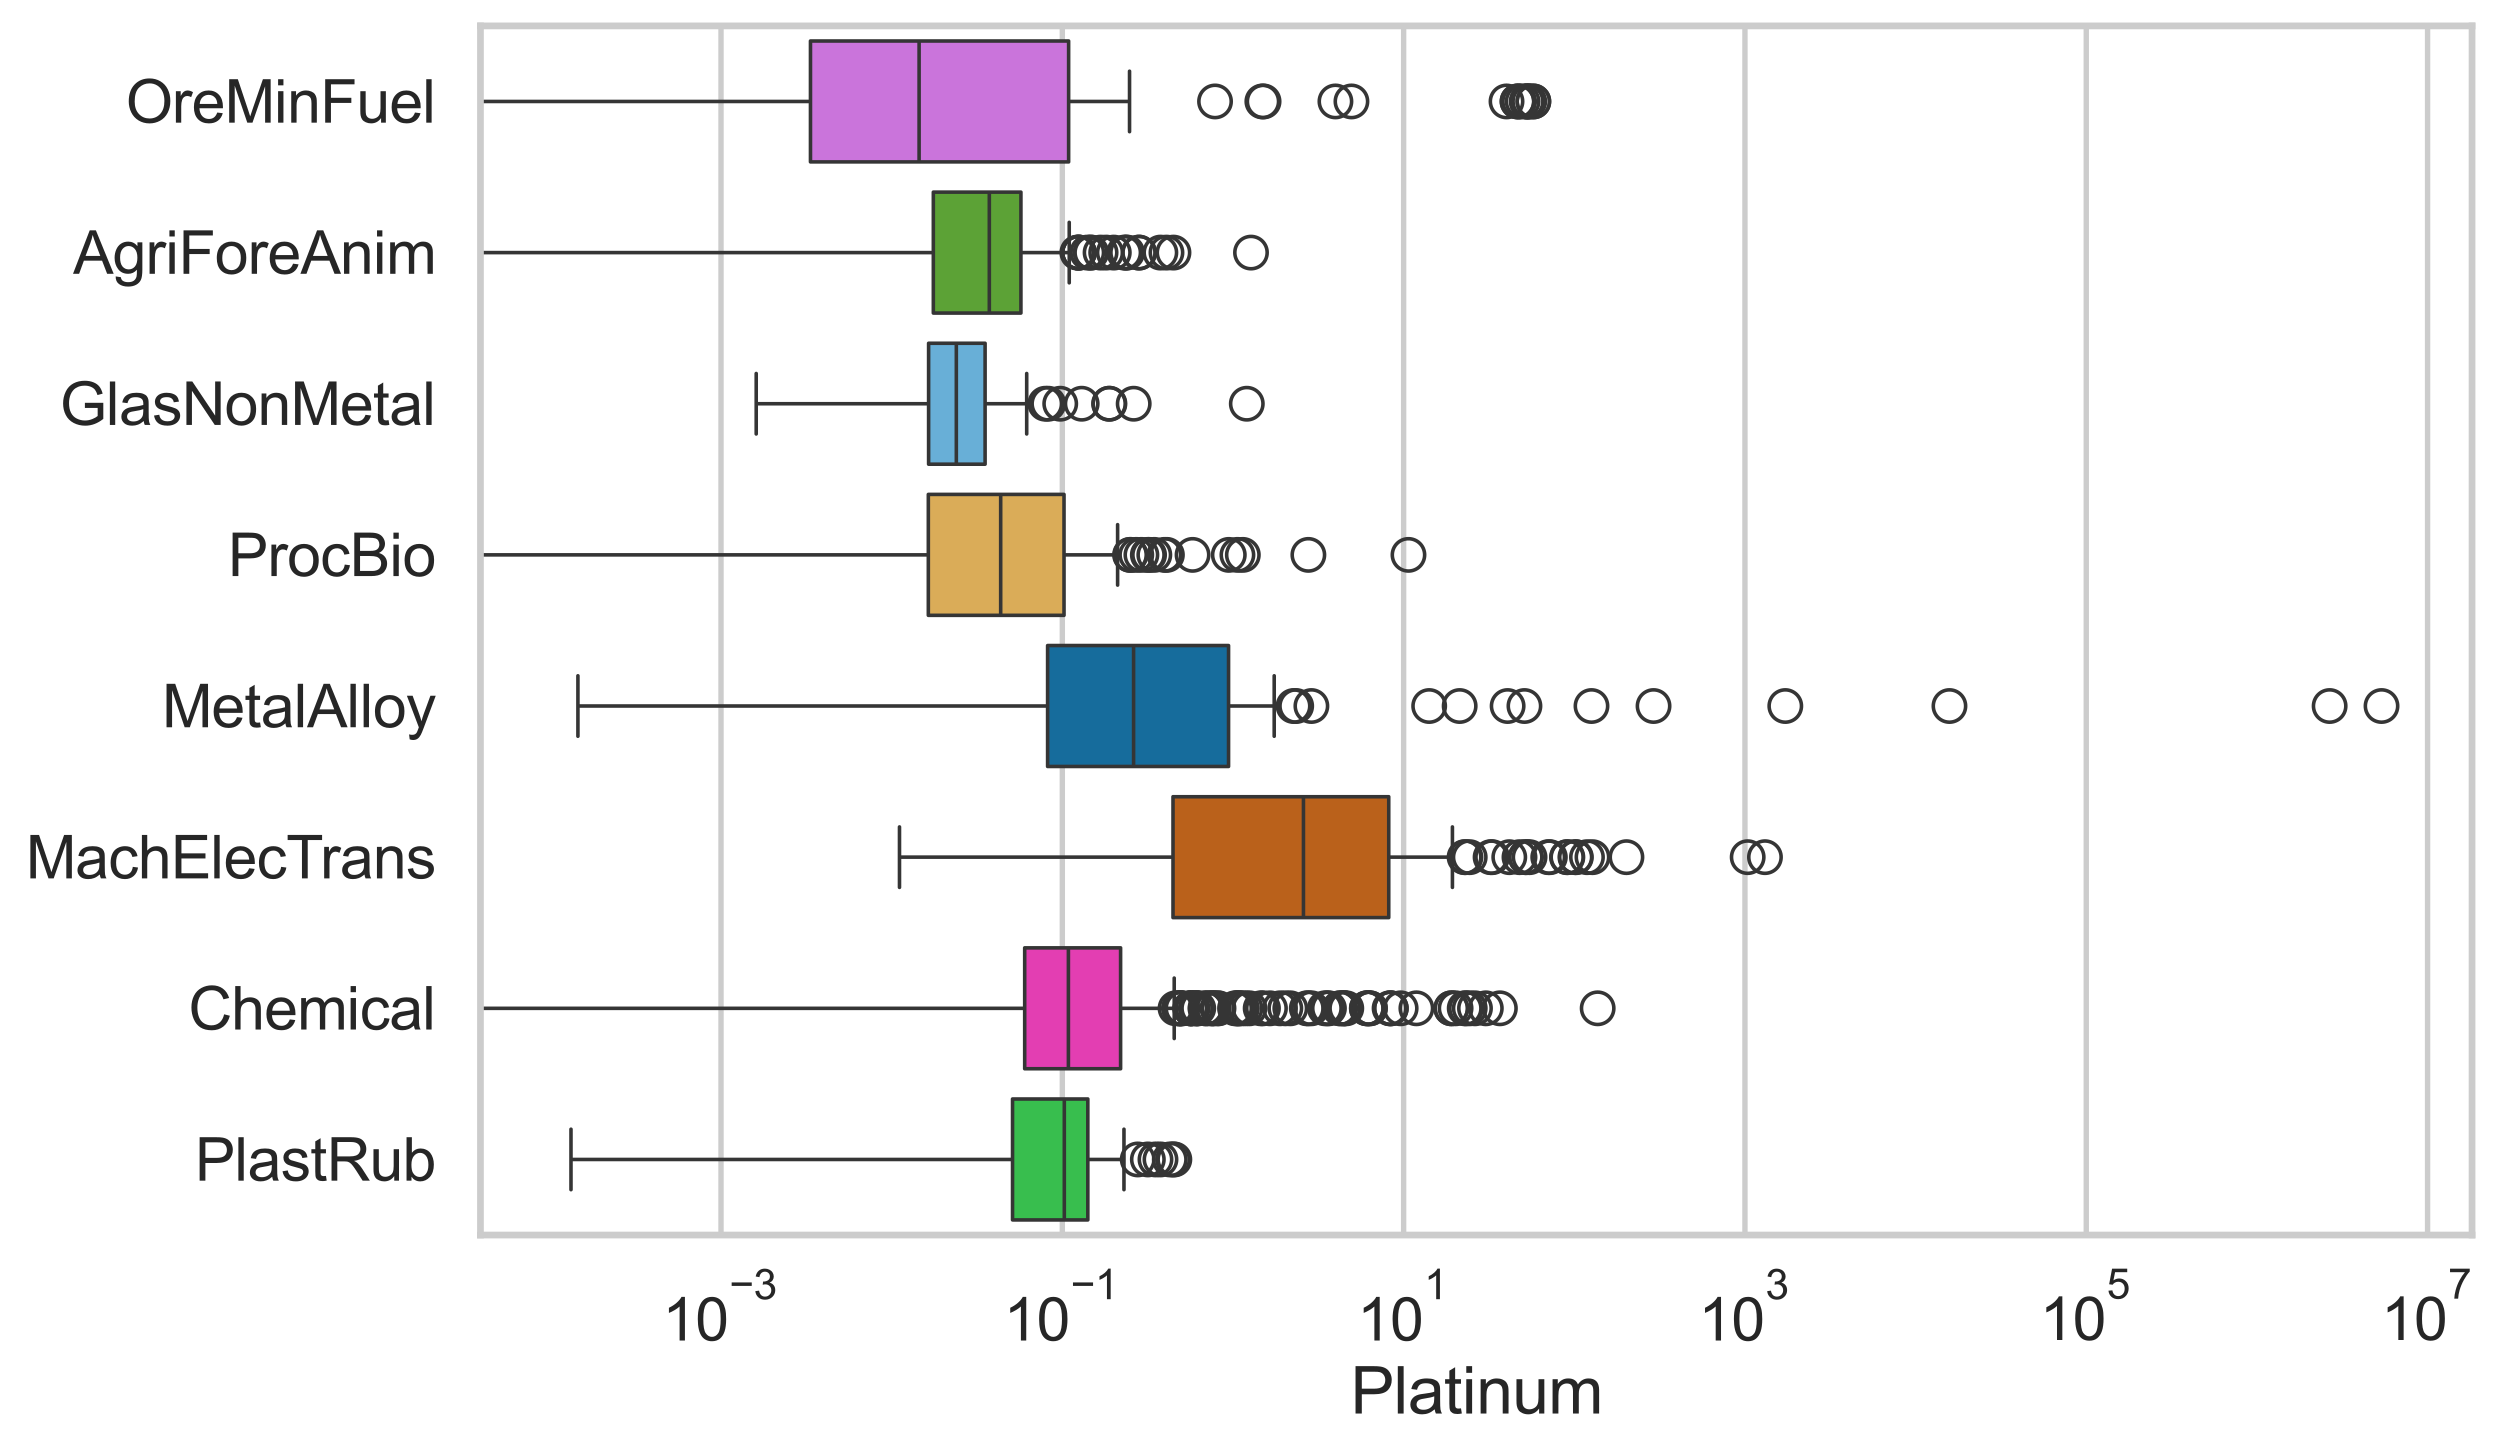 <?xml version="1.0" encoding="utf-8" standalone="no"?>
<!DOCTYPE svg PUBLIC "-//W3C//DTD SVG 1.1//EN"
  "http://www.w3.org/Graphics/SVG/1.1/DTD/svg11.dtd">
<svg xmlns:xlink="http://www.w3.org/1999/xlink" width="695.666pt" height="404.121pt" viewBox="0 0 695.666 404.121" xmlns="http://www.w3.org/2000/svg" version="1.1">
 <defs>
  <style type="text/css">*{stroke-linejoin: round; stroke-linecap: butt}</style>
 </defs>
 <g id="figure_1">
  <g id="patch_1">
   <path d="M 0 404.121 
L 695.666 404.121 
L 695.666 0 
L 0 0 
z
" style="fill: #ffffff"/>
  </g>
  <g id="axes_1">
   <g id="patch_2">
    <path d="M 133.697 343.665 
L 687.888 343.665 
L 687.888 7.2 
L 133.697 7.2 
z
" style="fill: #ffffff"/>
   </g>
   <g id="matplotlib.axis_1">
    <g id="xtick_1">
     <g id="line2d_1">
      <path d="M 200.633 343.665 
L 200.633 7.2 
" clip-path="url(#p8f5cd6333b)" style="fill: none; stroke: #cccccc; stroke-width: 1.5; stroke-linecap: round"/>
     </g>
     <g id="text_1">
      <!-- $\mathdefault{10^{-3}}$ -->
      <g style="fill: #262626" transform="translate(184.298 373.18) scale(0.165 -0.165)">
       <defs>
        <path id="ArialMT-31" d="M 2384 0 
L 1822 0 
L 1822 3584 
Q 1619 3391 1289 3197 
Q 959 3003 697 2906 
L 697 3450 
Q 1169 3672 1522 3987 
Q 1875 4303 2022 4600 
L 2384 4600 
L 2384 0 
z
" transform="scale(0.016)"/>
        <path id="ArialMT-30" d="M 266 2259 
Q 266 3072 433 3567 
Q 600 4063 929 4331 
Q 1259 4600 1759 4600 
Q 2128 4600 2406 4451 
Q 2684 4303 2865 4023 
Q 3047 3744 3150 3342 
Q 3253 2941 3253 2259 
Q 3253 1453 3087 958 
Q 2922 463 2592 192 
Q 2263 -78 1759 -78 
Q 1097 -78 719 397 
Q 266 969 266 2259 
z
M 844 2259 
Q 844 1131 1108 757 
Q 1372 384 1759 384 
Q 2147 384 2411 759 
Q 2675 1134 2675 2259 
Q 2675 3391 2411 3762 
Q 2147 4134 1753 4134 
Q 1366 4134 1134 3806 
Q 844 3388 844 2259 
z
" transform="scale(0.016)"/>
        <path id="ArialMT-2212" d="M 3381 1997 
L 356 1997 
L 356 2522 
L 3381 2522 
L 3381 1997 
z
" transform="scale(0.016)"/>
        <path id="ArialMT-33" d="M 269 1209 
L 831 1284 
Q 928 806 1161 595 
Q 1394 384 1728 384 
Q 2125 384 2398 659 
Q 2672 934 2672 1341 
Q 2672 1728 2419 1979 
Q 2166 2231 1775 2231 
Q 1616 2231 1378 2169 
L 1441 2663 
Q 1497 2656 1531 2656 
Q 1891 2656 2178 2843 
Q 2466 3031 2466 3422 
Q 2466 3731 2256 3934 
Q 2047 4138 1716 4138 
Q 1388 4138 1169 3931 
Q 950 3725 888 3313 
L 325 3413 
Q 428 3978 793 4289 
Q 1159 4600 1703 4600 
Q 2078 4600 2393 4439 
Q 2709 4278 2876 4000 
Q 3044 3722 3044 3409 
Q 3044 3113 2884 2869 
Q 2725 2625 2413 2481 
Q 2819 2388 3044 2092 
Q 3269 1797 3269 1353 
Q 3269 753 2831 336 
Q 2394 -81 1725 -81 
Q 1122 -81 723 278 
Q 325 638 269 1209 
z
" transform="scale(0.016)"/>
       </defs>
       <use xlink:href="#ArialMT-31" transform="translate(0 0.994)"/>
       <use xlink:href="#ArialMT-30" transform="translate(55.615 0.994)"/>
       <use xlink:href="#ArialMT-2212" transform="translate(112.973 70.688) scale(0.7)"/>
       <use xlink:href="#ArialMT-33" transform="translate(153.852 70.688) scale(0.7)"/>
      </g>
     </g>
    </g>
    <g id="xtick_2">
     <g id="line2d_2">
      <path d="M 295.609 343.665 
L 295.609 7.2 
" clip-path="url(#p8f5cd6333b)" style="fill: none; stroke: #cccccc; stroke-width: 1.5; stroke-linecap: round"/>
     </g>
     <g id="text_2">
      <!-- $\mathdefault{10^{-1}}$ -->
      <g style="fill: #262626" transform="translate(279.274 373.18) scale(0.165 -0.165)">
       <use xlink:href="#ArialMT-31" transform="translate(0 0.994)"/>
       <use xlink:href="#ArialMT-30" transform="translate(55.615 0.994)"/>
       <use xlink:href="#ArialMT-2212" transform="translate(112.973 70.688) scale(0.7)"/>
       <use xlink:href="#ArialMT-31" transform="translate(153.852 70.688) scale(0.7)"/>
      </g>
     </g>
    </g>
    <g id="xtick_3">
     <g id="line2d_3">
      <path d="M 390.585 343.665 
L 390.585 7.2 
" clip-path="url(#p8f5cd6333b)" style="fill: none; stroke: #cccccc; stroke-width: 1.5; stroke-linecap: round"/>
     </g>
     <g id="text_3">
      <!-- $\mathdefault{10^{1}}$ -->
      <g style="fill: #262626" transform="translate(377.633 373.18) scale(0.165 -0.165)">
       <use xlink:href="#ArialMT-31" transform="translate(0 0.994)"/>
       <use xlink:href="#ArialMT-30" transform="translate(55.615 0.994)"/>
       <use xlink:href="#ArialMT-31" transform="translate(112.973 70.688) scale(0.7)"/>
      </g>
     </g>
    </g>
    <g id="xtick_4">
     <g id="line2d_4">
      <path d="M 485.561 343.665 
L 485.561 7.2 
" clip-path="url(#p8f5cd6333b)" style="fill: none; stroke: #cccccc; stroke-width: 1.5; stroke-linecap: round"/>
     </g>
     <g id="text_4">
      <!-- $\mathdefault{10^{3}}$ -->
      <g style="fill: #262626" transform="translate(472.609 373.18) scale(0.165 -0.165)">
       <use xlink:href="#ArialMT-31" transform="translate(0 0.994)"/>
       <use xlink:href="#ArialMT-30" transform="translate(55.615 0.994)"/>
       <use xlink:href="#ArialMT-33" transform="translate(112.973 70.688) scale(0.7)"/>
      </g>
     </g>
    </g>
    <g id="xtick_5">
     <g id="line2d_5">
      <path d="M 580.537 343.665 
L 580.537 7.2 
" clip-path="url(#p8f5cd6333b)" style="fill: none; stroke: #cccccc; stroke-width: 1.5; stroke-linecap: round"/>
     </g>
     <g id="text_5">
      <!-- $\mathdefault{10^{5}}$ -->
      <g style="fill: #262626" transform="translate(567.585 373.015) scale(0.165 -0.165)">
       <defs>
        <path id="ArialMT-35" d="M 266 1200 
L 856 1250 
Q 922 819 1161 601 
Q 1400 384 1738 384 
Q 2144 384 2425 690 
Q 2706 997 2706 1503 
Q 2706 1984 2436 2262 
Q 2166 2541 1728 2541 
Q 1456 2541 1237 2417 
Q 1019 2294 894 2097 
L 366 2166 
L 809 4519 
L 3088 4519 
L 3088 3981 
L 1259 3981 
L 1013 2750 
Q 1425 3038 1878 3038 
Q 2478 3038 2890 2622 
Q 3303 2206 3303 1553 
Q 3303 931 2941 478 
Q 2500 -78 1738 -78 
Q 1113 -78 717 272 
Q 322 622 266 1200 
z
" transform="scale(0.016)"/>
       </defs>
       <use xlink:href="#ArialMT-31" transform="translate(0 0.88)"/>
       <use xlink:href="#ArialMT-30" transform="translate(55.615 0.88)"/>
       <use xlink:href="#ArialMT-35" transform="translate(112.973 70.573) scale(0.7)"/>
      </g>
     </g>
    </g>
    <g id="xtick_6">
     <g id="line2d_6">
      <path d="M 675.513 343.665 
L 675.513 7.2 
" clip-path="url(#p8f5cd6333b)" style="fill: none; stroke: #cccccc; stroke-width: 1.5; stroke-linecap: round"/>
     </g>
     <g id="text_6">
      <!-- $\mathdefault{10^{7}}$ -->
      <g style="fill: #262626" transform="translate(662.561 373.015) scale(0.165 -0.165)">
       <defs>
        <path id="ArialMT-37" d="M 303 3981 
L 303 4522 
L 3269 4522 
L 3269 4084 
Q 2831 3619 2401 2847 
Q 1972 2075 1738 1259 
Q 1569 684 1522 0 
L 944 0 
Q 953 541 1156 1306 
Q 1359 2072 1739 2783 
Q 2119 3494 2547 3981 
L 303 3981 
z
" transform="scale(0.016)"/>
       </defs>
       <use xlink:href="#ArialMT-31" transform="translate(0 0.847)"/>
       <use xlink:href="#ArialMT-30" transform="translate(55.615 0.847)"/>
       <use xlink:href="#ArialMT-37" transform="translate(112.973 70.541) scale(0.7)"/>
      </g>
     </g>
    </g>
    <g id="text_7">
     <!-- Platinum -->
     <g style="fill: #262626" transform="translate(375.778 393.344) scale(0.18 -0.18)">
      <defs>
       <path id="ArialMT-50" d="M 494 0 
L 494 4581 
L 2222 4581 
Q 2678 4581 2919 4538 
Q 3256 4481 3484 4323 
Q 3713 4166 3852 3881 
Q 3991 3597 3991 3256 
Q 3991 2672 3619 2267 
Q 3247 1863 2275 1863 
L 1100 1863 
L 1100 0 
L 494 0 
z
M 1100 2403 
L 2284 2403 
Q 2872 2403 3119 2622 
Q 3366 2841 3366 3238 
Q 3366 3525 3220 3729 
Q 3075 3934 2838 4000 
Q 2684 4041 2272 4041 
L 1100 4041 
L 1100 2403 
z
" transform="scale(0.016)"/>
       <path id="ArialMT-6c" d="M 409 0 
L 409 4581 
L 972 4581 
L 972 0 
L 409 0 
z
" transform="scale(0.016)"/>
       <path id="ArialMT-61" d="M 2588 409 
Q 2275 144 1986 34 
Q 1697 -75 1366 -75 
Q 819 -75 525 192 
Q 231 459 231 875 
Q 231 1119 342 1320 
Q 453 1522 633 1644 
Q 813 1766 1038 1828 
Q 1203 1872 1538 1913 
Q 2219 1994 2541 2106 
Q 2544 2222 2544 2253 
Q 2544 2597 2384 2738 
Q 2169 2928 1744 2928 
Q 1347 2928 1158 2789 
Q 969 2650 878 2297 
L 328 2372 
Q 403 2725 575 2942 
Q 747 3159 1072 3276 
Q 1397 3394 1825 3394 
Q 2250 3394 2515 3294 
Q 2781 3194 2906 3042 
Q 3031 2891 3081 2659 
Q 3109 2516 3109 2141 
L 3109 1391 
Q 3109 606 3145 398 
Q 3181 191 3288 0 
L 2700 0 
Q 2613 175 2588 409 
z
M 2541 1666 
Q 2234 1541 1622 1453 
Q 1275 1403 1131 1340 
Q 988 1278 909 1158 
Q 831 1038 831 891 
Q 831 666 1001 516 
Q 1172 366 1500 366 
Q 1825 366 2078 508 
Q 2331 650 2450 897 
Q 2541 1088 2541 1459 
L 2541 1666 
z
" transform="scale(0.016)"/>
       <path id="ArialMT-74" d="M 1650 503 
L 1731 6 
Q 1494 -44 1306 -44 
Q 1000 -44 831 53 
Q 663 150 594 308 
Q 525 466 525 972 
L 525 2881 
L 113 2881 
L 113 3319 
L 525 3319 
L 525 4141 
L 1084 4478 
L 1084 3319 
L 1650 3319 
L 1650 2881 
L 1084 2881 
L 1084 941 
Q 1084 700 1114 631 
Q 1144 563 1211 522 
Q 1278 481 1403 481 
Q 1497 481 1650 503 
z
" transform="scale(0.016)"/>
       <path id="ArialMT-69" d="M 425 3934 
L 425 4581 
L 988 4581 
L 988 3934 
L 425 3934 
z
M 425 0 
L 425 3319 
L 988 3319 
L 988 0 
L 425 0 
z
" transform="scale(0.016)"/>
       <path id="ArialMT-6e" d="M 422 0 
L 422 3319 
L 928 3319 
L 928 2847 
Q 1294 3394 1984 3394 
Q 2284 3394 2536 3286 
Q 2788 3178 2913 3003 
Q 3038 2828 3088 2588 
Q 3119 2431 3119 2041 
L 3119 0 
L 2556 0 
L 2556 2019 
Q 2556 2363 2490 2533 
Q 2425 2703 2258 2804 
Q 2091 2906 1866 2906 
Q 1506 2906 1245 2678 
Q 984 2450 984 1813 
L 984 0 
L 422 0 
z
" transform="scale(0.016)"/>
       <path id="ArialMT-75" d="M 2597 0 
L 2597 488 
Q 2209 -75 1544 -75 
Q 1250 -75 995 37 
Q 741 150 617 320 
Q 494 491 444 738 
Q 409 903 409 1263 
L 409 3319 
L 972 3319 
L 972 1478 
Q 972 1038 1006 884 
Q 1059 663 1231 536 
Q 1403 409 1656 409 
Q 1909 409 2131 539 
Q 2353 669 2445 892 
Q 2538 1116 2538 1541 
L 2538 3319 
L 3100 3319 
L 3100 0 
L 2597 0 
z
" transform="scale(0.016)"/>
       <path id="ArialMT-6d" d="M 422 0 
L 422 3319 
L 925 3319 
L 925 2853 
Q 1081 3097 1340 3245 
Q 1600 3394 1931 3394 
Q 2300 3394 2536 3241 
Q 2772 3088 2869 2813 
Q 3263 3394 3894 3394 
Q 4388 3394 4653 3120 
Q 4919 2847 4919 2278 
L 4919 0 
L 4359 0 
L 4359 2091 
Q 4359 2428 4304 2576 
Q 4250 2725 4106 2815 
Q 3963 2906 3769 2906 
Q 3419 2906 3187 2673 
Q 2956 2441 2956 1928 
L 2956 0 
L 2394 0 
L 2394 2156 
Q 2394 2531 2256 2718 
Q 2119 2906 1806 2906 
Q 1569 2906 1367 2781 
Q 1166 2656 1075 2415 
Q 984 2175 984 1722 
L 984 0 
L 422 0 
z
" transform="scale(0.016)"/>
      </defs>
      <use xlink:href="#ArialMT-50"/>
      <use xlink:href="#ArialMT-6c" transform="translate(66.699 0)"/>
      <use xlink:href="#ArialMT-61" transform="translate(88.916 0)"/>
      <use xlink:href="#ArialMT-74" transform="translate(144.531 0)"/>
      <use xlink:href="#ArialMT-69" transform="translate(172.314 0)"/>
      <use xlink:href="#ArialMT-6e" transform="translate(194.531 0)"/>
      <use xlink:href="#ArialMT-75" transform="translate(250.146 0)"/>
      <use xlink:href="#ArialMT-6d" transform="translate(305.762 0)"/>
     </g>
    </g>
   </g>
   <g id="matplotlib.axis_2">
    <g id="ytick_1">
     <g id="text_8">
      <!-- OreMinFuel -->
      <g style="fill: #262626" transform="translate(35.013 34.134) scale(0.165 -0.165)">
       <defs>
        <path id="ArialMT-4f" d="M 309 2231 
Q 309 3372 921 4017 
Q 1534 4663 2503 4663 
Q 3138 4663 3647 4359 
Q 4156 4056 4423 3514 
Q 4691 2972 4691 2284 
Q 4691 1588 4409 1038 
Q 4128 488 3612 205 
Q 3097 -78 2500 -78 
Q 1853 -78 1343 234 
Q 834 547 571 1087 
Q 309 1628 309 2231 
z
M 934 2222 
Q 934 1394 1379 917 
Q 1825 441 2497 441 
Q 3181 441 3623 922 
Q 4066 1403 4066 2288 
Q 4066 2847 3877 3264 
Q 3688 3681 3323 3911 
Q 2959 4141 2506 4141 
Q 1863 4141 1398 3698 
Q 934 3256 934 2222 
z
" transform="scale(0.016)"/>
        <path id="ArialMT-72" d="M 416 0 
L 416 3319 
L 922 3319 
L 922 2816 
Q 1116 3169 1280 3281 
Q 1444 3394 1641 3394 
Q 1925 3394 2219 3213 
L 2025 2691 
Q 1819 2813 1613 2813 
Q 1428 2813 1281 2702 
Q 1134 2591 1072 2394 
Q 978 2094 978 1738 
L 978 0 
L 416 0 
z
" transform="scale(0.016)"/>
        <path id="ArialMT-65" d="M 2694 1069 
L 3275 997 
Q 3138 488 2766 206 
Q 2394 -75 1816 -75 
Q 1088 -75 661 373 
Q 234 822 234 1631 
Q 234 2469 665 2931 
Q 1097 3394 1784 3394 
Q 2450 3394 2872 2941 
Q 3294 2488 3294 1666 
Q 3294 1616 3291 1516 
L 816 1516 
Q 847 969 1125 678 
Q 1403 388 1819 388 
Q 2128 388 2347 550 
Q 2566 713 2694 1069 
z
M 847 1978 
L 2700 1978 
Q 2663 2397 2488 2606 
Q 2219 2931 1791 2931 
Q 1403 2931 1139 2672 
Q 875 2413 847 1978 
z
" transform="scale(0.016)"/>
        <path id="ArialMT-4d" d="M 475 0 
L 475 4581 
L 1388 4581 
L 2472 1338 
Q 2622 884 2691 659 
Q 2769 909 2934 1394 
L 4031 4581 
L 4847 4581 
L 4847 0 
L 4263 0 
L 4263 3834 
L 2931 0 
L 2384 0 
L 1059 3900 
L 1059 0 
L 475 0 
z
" transform="scale(0.016)"/>
        <path id="ArialMT-46" d="M 525 0 
L 525 4581 
L 3616 4581 
L 3616 4041 
L 1131 4041 
L 1131 2622 
L 3281 2622 
L 3281 2081 
L 1131 2081 
L 1131 0 
L 525 0 
z
" transform="scale(0.016)"/>
       </defs>
       <use xlink:href="#ArialMT-4f"/>
       <use xlink:href="#ArialMT-72" transform="translate(77.783 0)"/>
       <use xlink:href="#ArialMT-65" transform="translate(111.084 0)"/>
       <use xlink:href="#ArialMT-4d" transform="translate(166.699 0)"/>
       <use xlink:href="#ArialMT-69" transform="translate(250 0)"/>
       <use xlink:href="#ArialMT-6e" transform="translate(272.217 0)"/>
       <use xlink:href="#ArialMT-46" transform="translate(327.832 0)"/>
       <use xlink:href="#ArialMT-75" transform="translate(388.916 0)"/>
       <use xlink:href="#ArialMT-65" transform="translate(444.531 0)"/>
       <use xlink:href="#ArialMT-6c" transform="translate(500.146 0)"/>
      </g>
     </g>
    </g>
    <g id="ytick_2">
     <g id="text_9">
      <!-- AgriForeAnim -->
      <g style="fill: #262626" transform="translate(20.341 76.192) scale(0.165 -0.165)">
       <defs>
        <path id="ArialMT-41" d="M -9 0 
L 1750 4581 
L 2403 4581 
L 4278 0 
L 3588 0 
L 3053 1388 
L 1138 1388 
L 634 0 
L -9 0 
z
M 1313 1881 
L 2866 1881 
L 2388 3150 
Q 2169 3728 2063 4100 
Q 1975 3659 1816 3225 
L 1313 1881 
z
" transform="scale(0.016)"/>
        <path id="ArialMT-67" d="M 319 -275 
L 866 -356 
Q 900 -609 1056 -725 
Q 1266 -881 1628 -881 
Q 2019 -881 2231 -725 
Q 2444 -569 2519 -288 
Q 2563 -116 2559 434 
Q 2191 0 1641 0 
Q 956 0 581 494 
Q 206 988 206 1678 
Q 206 2153 378 2554 
Q 550 2956 876 3175 
Q 1203 3394 1644 3394 
Q 2231 3394 2613 2919 
L 2613 3319 
L 3131 3319 
L 3131 450 
Q 3131 -325 2973 -648 
Q 2816 -972 2473 -1159 
Q 2131 -1347 1631 -1347 
Q 1038 -1347 672 -1080 
Q 306 -813 319 -275 
z
M 784 1719 
Q 784 1066 1043 766 
Q 1303 466 1694 466 
Q 2081 466 2343 764 
Q 2606 1063 2606 1700 
Q 2606 2309 2336 2618 
Q 2066 2928 1684 2928 
Q 1309 2928 1046 2623 
Q 784 2319 784 1719 
z
" transform="scale(0.016)"/>
        <path id="ArialMT-6f" d="M 213 1659 
Q 213 2581 725 3025 
Q 1153 3394 1769 3394 
Q 2453 3394 2887 2945 
Q 3322 2497 3322 1706 
Q 3322 1066 3130 698 
Q 2938 331 2570 128 
Q 2203 -75 1769 -75 
Q 1072 -75 642 372 
Q 213 819 213 1659 
z
M 791 1659 
Q 791 1022 1069 705 
Q 1347 388 1769 388 
Q 2188 388 2466 706 
Q 2744 1025 2744 1678 
Q 2744 2294 2464 2611 
Q 2184 2928 1769 2928 
Q 1347 2928 1069 2612 
Q 791 2297 791 1659 
z
" transform="scale(0.016)"/>
       </defs>
       <use xlink:href="#ArialMT-41"/>
       <use xlink:href="#ArialMT-67" transform="translate(66.699 0)"/>
       <use xlink:href="#ArialMT-72" transform="translate(122.314 0)"/>
       <use xlink:href="#ArialMT-69" transform="translate(155.615 0)"/>
       <use xlink:href="#ArialMT-46" transform="translate(177.832 0)"/>
       <use xlink:href="#ArialMT-6f" transform="translate(238.916 0)"/>
       <use xlink:href="#ArialMT-72" transform="translate(294.531 0)"/>
       <use xlink:href="#ArialMT-65" transform="translate(327.832 0)"/>
       <use xlink:href="#ArialMT-41" transform="translate(383.447 0)"/>
       <use xlink:href="#ArialMT-6e" transform="translate(450.146 0)"/>
       <use xlink:href="#ArialMT-69" transform="translate(505.762 0)"/>
       <use xlink:href="#ArialMT-6d" transform="translate(527.979 0)"/>
      </g>
     </g>
    </g>
    <g id="ytick_3">
     <g id="text_10">
      <!-- GlasNonMetal -->
      <g style="fill: #262626" transform="translate(16.659 118.25) scale(0.165 -0.165)">
       <defs>
        <path id="ArialMT-47" d="M 2638 1797 
L 2638 2334 
L 4578 2338 
L 4578 638 
Q 4131 281 3656 101 
Q 3181 -78 2681 -78 
Q 2006 -78 1454 211 
Q 903 500 622 1047 
Q 341 1594 341 2269 
Q 341 2938 620 3517 
Q 900 4097 1425 4378 
Q 1950 4659 2634 4659 
Q 3131 4659 3532 4498 
Q 3934 4338 4162 4050 
Q 4391 3763 4509 3300 
L 3963 3150 
Q 3859 3500 3706 3700 
Q 3553 3900 3268 4020 
Q 2984 4141 2638 4141 
Q 2222 4141 1919 4014 
Q 1616 3888 1430 3681 
Q 1244 3475 1141 3228 
Q 966 2803 966 2306 
Q 966 1694 1177 1281 
Q 1388 869 1791 669 
Q 2194 469 2647 469 
Q 3041 469 3416 620 
Q 3791 772 3984 944 
L 3984 1797 
L 2638 1797 
z
" transform="scale(0.016)"/>
        <path id="ArialMT-73" d="M 197 991 
L 753 1078 
Q 800 744 1014 566 
Q 1228 388 1613 388 
Q 2000 388 2187 545 
Q 2375 703 2375 916 
Q 2375 1106 2209 1216 
Q 2094 1291 1634 1406 
Q 1016 1563 777 1677 
Q 538 1791 414 1992 
Q 291 2194 291 2438 
Q 291 2659 392 2848 
Q 494 3038 669 3163 
Q 800 3259 1026 3326 
Q 1253 3394 1513 3394 
Q 1903 3394 2198 3281 
Q 2494 3169 2634 2976 
Q 2775 2784 2828 2463 
L 2278 2388 
Q 2241 2644 2061 2787 
Q 1881 2931 1553 2931 
Q 1166 2931 1000 2803 
Q 834 2675 834 2503 
Q 834 2394 903 2306 
Q 972 2216 1119 2156 
Q 1203 2125 1616 2013 
Q 2213 1853 2448 1751 
Q 2684 1650 2818 1456 
Q 2953 1263 2953 975 
Q 2953 694 2789 445 
Q 2625 197 2315 61 
Q 2006 -75 1616 -75 
Q 969 -75 630 194 
Q 291 463 197 991 
z
" transform="scale(0.016)"/>
        <path id="ArialMT-4e" d="M 488 0 
L 488 4581 
L 1109 4581 
L 3516 984 
L 3516 4581 
L 4097 4581 
L 4097 0 
L 3475 0 
L 1069 3600 
L 1069 0 
L 488 0 
z
" transform="scale(0.016)"/>
       </defs>
       <use xlink:href="#ArialMT-47"/>
       <use xlink:href="#ArialMT-6c" transform="translate(77.783 0)"/>
       <use xlink:href="#ArialMT-61" transform="translate(100 0)"/>
       <use xlink:href="#ArialMT-73" transform="translate(155.615 0)"/>
       <use xlink:href="#ArialMT-4e" transform="translate(205.615 0)"/>
       <use xlink:href="#ArialMT-6f" transform="translate(277.832 0)"/>
       <use xlink:href="#ArialMT-6e" transform="translate(333.447 0)"/>
       <use xlink:href="#ArialMT-4d" transform="translate(389.062 0)"/>
       <use xlink:href="#ArialMT-65" transform="translate(472.363 0)"/>
       <use xlink:href="#ArialMT-74" transform="translate(527.979 0)"/>
       <use xlink:href="#ArialMT-61" transform="translate(555.762 0)"/>
       <use xlink:href="#ArialMT-6c" transform="translate(611.377 0)"/>
      </g>
     </g>
    </g>
    <g id="ytick_4">
     <g id="text_11">
      <!-- ProcBio -->
      <g style="fill: #262626" transform="translate(63.424 160.308) scale(0.165 -0.165)">
       <defs>
        <path id="ArialMT-63" d="M 2588 1216 
L 3141 1144 
Q 3050 572 2676 248 
Q 2303 -75 1759 -75 
Q 1078 -75 664 370 
Q 250 816 250 1647 
Q 250 2184 428 2587 
Q 606 2991 970 3192 
Q 1334 3394 1763 3394 
Q 2303 3394 2647 3120 
Q 2991 2847 3088 2344 
L 2541 2259 
Q 2463 2594 2264 2762 
Q 2066 2931 1784 2931 
Q 1359 2931 1093 2626 
Q 828 2322 828 1663 
Q 828 994 1084 691 
Q 1341 388 1753 388 
Q 2084 388 2306 591 
Q 2528 794 2588 1216 
z
" transform="scale(0.016)"/>
        <path id="ArialMT-42" d="M 469 0 
L 469 4581 
L 2188 4581 
Q 2713 4581 3030 4442 
Q 3347 4303 3526 4014 
Q 3706 3725 3706 3409 
Q 3706 3116 3547 2856 
Q 3388 2597 3066 2438 
Q 3481 2316 3704 2022 
Q 3928 1728 3928 1328 
Q 3928 1006 3792 729 
Q 3656 453 3456 303 
Q 3256 153 2954 76 
Q 2653 0 2216 0 
L 469 0 
z
M 1075 2656 
L 2066 2656 
Q 2469 2656 2644 2709 
Q 2875 2778 2992 2937 
Q 3109 3097 3109 3338 
Q 3109 3566 3000 3739 
Q 2891 3913 2687 3977 
Q 2484 4041 1991 4041 
L 1075 4041 
L 1075 2656 
z
M 1075 541 
L 2216 541 
Q 2509 541 2628 563 
Q 2838 600 2978 687 
Q 3119 775 3209 942 
Q 3300 1109 3300 1328 
Q 3300 1584 3169 1773 
Q 3038 1963 2805 2039 
Q 2572 2116 2134 2116 
L 1075 2116 
L 1075 541 
z
" transform="scale(0.016)"/>
       </defs>
       <use xlink:href="#ArialMT-50"/>
       <use xlink:href="#ArialMT-72" transform="translate(66.699 0)"/>
       <use xlink:href="#ArialMT-6f" transform="translate(100 0)"/>
       <use xlink:href="#ArialMT-63" transform="translate(155.615 0)"/>
       <use xlink:href="#ArialMT-42" transform="translate(205.615 0)"/>
       <use xlink:href="#ArialMT-69" transform="translate(272.314 0)"/>
       <use xlink:href="#ArialMT-6f" transform="translate(294.531 0)"/>
      </g>
     </g>
    </g>
    <g id="ytick_5">
     <g id="text_12">
      <!-- MetalAlloy -->
      <g style="fill: #262626" transform="translate(45.088 202.366) scale(0.165 -0.165)">
       <defs>
        <path id="ArialMT-79" d="M 397 -1278 
L 334 -750 
Q 519 -800 656 -800 
Q 844 -800 956 -737 
Q 1069 -675 1141 -563 
Q 1194 -478 1313 -144 
Q 1328 -97 1363 -6 
L 103 3319 
L 709 3319 
L 1400 1397 
Q 1534 1031 1641 628 
Q 1738 1016 1872 1384 
L 2581 3319 
L 3144 3319 
L 1881 -56 
Q 1678 -603 1566 -809 
Q 1416 -1088 1222 -1217 
Q 1028 -1347 759 -1347 
Q 597 -1347 397 -1278 
z
" transform="scale(0.016)"/>
       </defs>
       <use xlink:href="#ArialMT-4d"/>
       <use xlink:href="#ArialMT-65" transform="translate(83.301 0)"/>
       <use xlink:href="#ArialMT-74" transform="translate(138.916 0)"/>
       <use xlink:href="#ArialMT-61" transform="translate(166.699 0)"/>
       <use xlink:href="#ArialMT-6c" transform="translate(222.314 0)"/>
       <use xlink:href="#ArialMT-41" transform="translate(244.531 0)"/>
       <use xlink:href="#ArialMT-6c" transform="translate(311.23 0)"/>
       <use xlink:href="#ArialMT-6c" transform="translate(333.447 0)"/>
       <use xlink:href="#ArialMT-6f" transform="translate(355.664 0)"/>
       <use xlink:href="#ArialMT-79" transform="translate(411.279 0)"/>
      </g>
     </g>
    </g>
    <g id="ytick_6">
     <g id="text_13">
      <!-- MachElecTrans -->
      <g style="fill: #262626" transform="translate(7.2 244.425) scale(0.165 -0.165)">
       <defs>
        <path id="ArialMT-68" d="M 422 0 
L 422 4581 
L 984 4581 
L 984 2938 
Q 1378 3394 1978 3394 
Q 2347 3394 2619 3248 
Q 2891 3103 3008 2847 
Q 3125 2591 3125 2103 
L 3125 0 
L 2563 0 
L 2563 2103 
Q 2563 2525 2380 2717 
Q 2197 2909 1863 2909 
Q 1613 2909 1392 2779 
Q 1172 2650 1078 2428 
Q 984 2206 984 1816 
L 984 0 
L 422 0 
z
" transform="scale(0.016)"/>
        <path id="ArialMT-45" d="M 506 0 
L 506 4581 
L 3819 4581 
L 3819 4041 
L 1113 4041 
L 1113 2638 
L 3647 2638 
L 3647 2100 
L 1113 2100 
L 1113 541 
L 3925 541 
L 3925 0 
L 506 0 
z
" transform="scale(0.016)"/>
        <path id="ArialMT-54" d="M 1659 0 
L 1659 4041 
L 150 4041 
L 150 4581 
L 3781 4581 
L 3781 4041 
L 2266 4041 
L 2266 0 
L 1659 0 
z
" transform="scale(0.016)"/>
       </defs>
       <use xlink:href="#ArialMT-4d"/>
       <use xlink:href="#ArialMT-61" transform="translate(83.301 0)"/>
       <use xlink:href="#ArialMT-63" transform="translate(138.916 0)"/>
       <use xlink:href="#ArialMT-68" transform="translate(188.916 0)"/>
       <use xlink:href="#ArialMT-45" transform="translate(244.531 0)"/>
       <use xlink:href="#ArialMT-6c" transform="translate(311.23 0)"/>
       <use xlink:href="#ArialMT-65" transform="translate(333.447 0)"/>
       <use xlink:href="#ArialMT-63" transform="translate(389.062 0)"/>
       <use xlink:href="#ArialMT-54" transform="translate(439.062 0)"/>
       <use xlink:href="#ArialMT-72" transform="translate(496.396 0)"/>
       <use xlink:href="#ArialMT-61" transform="translate(529.697 0)"/>
       <use xlink:href="#ArialMT-6e" transform="translate(585.312 0)"/>
       <use xlink:href="#ArialMT-73" transform="translate(640.928 0)"/>
      </g>
     </g>
    </g>
    <g id="ytick_7">
     <g id="text_14">
      <!-- Chemical -->
      <g style="fill: #262626" transform="translate(52.428 286.483) scale(0.165 -0.165)">
       <defs>
        <path id="ArialMT-43" d="M 3763 1606 
L 4369 1453 
Q 4178 706 3683 314 
Q 3188 -78 2472 -78 
Q 1731 -78 1267 223 
Q 803 525 561 1097 
Q 319 1669 319 2325 
Q 319 3041 592 3573 
Q 866 4106 1370 4382 
Q 1875 4659 2481 4659 
Q 3169 4659 3637 4309 
Q 4106 3959 4291 3325 
L 3694 3184 
Q 3534 3684 3231 3912 
Q 2928 4141 2469 4141 
Q 1941 4141 1586 3887 
Q 1231 3634 1087 3207 
Q 944 2781 944 2328 
Q 944 1744 1114 1308 
Q 1284 872 1643 656 
Q 2003 441 2422 441 
Q 2931 441 3284 734 
Q 3638 1028 3763 1606 
z
" transform="scale(0.016)"/>
       </defs>
       <use xlink:href="#ArialMT-43"/>
       <use xlink:href="#ArialMT-68" transform="translate(72.217 0)"/>
       <use xlink:href="#ArialMT-65" transform="translate(127.832 0)"/>
       <use xlink:href="#ArialMT-6d" transform="translate(183.447 0)"/>
       <use xlink:href="#ArialMT-69" transform="translate(266.748 0)"/>
       <use xlink:href="#ArialMT-63" transform="translate(288.965 0)"/>
       <use xlink:href="#ArialMT-61" transform="translate(338.965 0)"/>
       <use xlink:href="#ArialMT-6c" transform="translate(394.58 0)"/>
      </g>
     </g>
    </g>
    <g id="ytick_8">
     <g id="text_15">
      <!-- PlastRub -->
      <g style="fill: #262626" transform="translate(54.248 328.541) scale(0.165 -0.165)">
       <defs>
        <path id="ArialMT-52" d="M 503 0 
L 503 4581 
L 2534 4581 
Q 3147 4581 3465 4457 
Q 3784 4334 3975 4021 
Q 4166 3709 4166 3331 
Q 4166 2844 3850 2509 
Q 3534 2175 2875 2084 
Q 3116 1969 3241 1856 
Q 3506 1613 3744 1247 
L 4541 0 
L 3778 0 
L 3172 953 
Q 2906 1366 2734 1584 
Q 2563 1803 2427 1890 
Q 2291 1978 2150 2013 
Q 2047 2034 1813 2034 
L 1109 2034 
L 1109 0 
L 503 0 
z
M 1109 2559 
L 2413 2559 
Q 2828 2559 3062 2645 
Q 3297 2731 3419 2920 
Q 3541 3109 3541 3331 
Q 3541 3656 3305 3865 
Q 3069 4075 2559 4075 
L 1109 4075 
L 1109 2559 
z
" transform="scale(0.016)"/>
        <path id="ArialMT-62" d="M 941 0 
L 419 0 
L 419 4581 
L 981 4581 
L 981 2947 
Q 1338 3394 1891 3394 
Q 2197 3394 2470 3270 
Q 2744 3147 2920 2923 
Q 3097 2700 3197 2384 
Q 3297 2069 3297 1709 
Q 3297 856 2875 390 
Q 2453 -75 1863 -75 
Q 1275 -75 941 416 
L 941 0 
z
M 934 1684 
Q 934 1088 1097 822 
Q 1363 388 1816 388 
Q 2184 388 2453 708 
Q 2722 1028 2722 1663 
Q 2722 2313 2464 2622 
Q 2206 2931 1841 2931 
Q 1472 2931 1203 2611 
Q 934 2291 934 1684 
z
" transform="scale(0.016)"/>
       </defs>
       <use xlink:href="#ArialMT-50"/>
       <use xlink:href="#ArialMT-6c" transform="translate(66.699 0)"/>
       <use xlink:href="#ArialMT-61" transform="translate(88.916 0)"/>
       <use xlink:href="#ArialMT-73" transform="translate(144.531 0)"/>
       <use xlink:href="#ArialMT-74" transform="translate(194.531 0)"/>
       <use xlink:href="#ArialMT-52" transform="translate(222.314 0)"/>
       <use xlink:href="#ArialMT-75" transform="translate(294.531 0)"/>
       <use xlink:href="#ArialMT-62" transform="translate(350.146 0)"/>
      </g>
     </g>
    </g>
   </g>
   <g id="patch_3">
    <path d="M 225.527 11.406 
L 225.527 45.052 
L 297.363 45.052 
L 297.363 11.406 
L 225.527 11.406 
z
" clip-path="url(#p8f5cd6333b)" style="fill: #ca74db; stroke: #353535; stroke-linejoin: miter"/>
   </g>
   <g id="line2d_7">
    <path d="M 225.527 28.229 
L -1 28.229 
" clip-path="url(#p8f5cd6333b)" style="fill: none; stroke: #353535"/>
   </g>
   <g id="line2d_8">
    <path d="M 297.363 28.229 
L 314.312 28.229 
" clip-path="url(#p8f5cd6333b)" style="fill: none; stroke: #353535"/>
   </g>
   <g id="line2d_9">
    <path clip-path="url(#p8f5cd6333b)" style="fill: none; stroke: #353535; stroke-linecap: round"/>
   </g>
   <g id="line2d_10">
    <path d="M 314.312 19.817 
L 314.312 36.641 
" clip-path="url(#p8f5cd6333b)" style="fill: none; stroke: #353535; stroke-linecap: round"/>
   </g>
   <g id="line2d_11">
    <defs>
     <path id="ma8c1176d0a" d="M 0 4.5 
C 1.193 4.5 2.338 4.026 3.182 3.182 
C 4.026 2.338 4.5 1.193 4.5 0 
C 4.5 -1.193 4.026 -2.338 3.182 -3.182 
C 2.338 -4.026 1.193 -4.5 0 -4.5 
C -1.193 -4.5 -2.338 -4.026 -3.182 -3.182 
C -4.026 -2.338 -4.5 -1.193 -4.5 0 
C -4.5 1.193 -4.026 2.338 -3.182 3.182 
C -2.338 4.026 -1.193 4.5 0 4.5 
z
" style="stroke: #353535"/>
    </defs>
    <g clip-path="url(#p8f5cd6333b)">
     <use xlink:href="#ma8c1176d0a" x="425.043" y="28.229" style="fill-opacity: 0; stroke: #353535"/>
     <use xlink:href="#ma8c1176d0a" x="351.272" y="28.229" style="fill-opacity: 0; stroke: #353535"/>
     <use xlink:href="#ma8c1176d0a" x="422.301" y="28.229" style="fill-opacity: 0; stroke: #353535"/>
     <use xlink:href="#ma8c1176d0a" x="351.606" y="28.229" style="fill-opacity: 0; stroke: #353535"/>
     <use xlink:href="#ma8c1176d0a" x="338.106" y="28.229" style="fill-opacity: 0; stroke: #353535"/>
     <use xlink:href="#ma8c1176d0a" x="426.684" y="28.229" style="fill-opacity: 0; stroke: #353535"/>
     <use xlink:href="#ma8c1176d0a" x="425.544" y="28.229" style="fill-opacity: 0; stroke: #353535"/>
     <use xlink:href="#ma8c1176d0a" x="424.824" y="28.229" style="fill-opacity: 0; stroke: #353535"/>
     <use xlink:href="#ma8c1176d0a" x="376.06" y="28.229" style="fill-opacity: 0; stroke: #353535"/>
     <use xlink:href="#ma8c1176d0a" x="422.267" y="28.229" style="fill-opacity: 0; stroke: #353535"/>
     <use xlink:href="#ma8c1176d0a" x="425.018" y="28.229" style="fill-opacity: 0; stroke: #353535"/>
     <use xlink:href="#ma8c1176d0a" x="426.683" y="28.229" style="fill-opacity: 0; stroke: #353535"/>
     <use xlink:href="#ma8c1176d0a" x="371.604" y="28.229" style="fill-opacity: 0; stroke: #353535"/>
     <use xlink:href="#ma8c1176d0a" x="422.724" y="28.229" style="fill-opacity: 0; stroke: #353535"/>
     <use xlink:href="#ma8c1176d0a" x="425.017" y="28.229" style="fill-opacity: 0; stroke: #353535"/>
     <use xlink:href="#ma8c1176d0a" x="423.692" y="28.229" style="fill-opacity: 0; stroke: #353535"/>
     <use xlink:href="#ma8c1176d0a" x="419.214" y="28.229" style="fill-opacity: 0; stroke: #353535"/>
    </g>
   </g>
   <g id="patch_4">
    <path d="M 259.715 53.464 
L 259.715 87.11 
L 284.087 87.11 
L 284.087 53.464 
L 259.715 53.464 
z
" clip-path="url(#p8f5cd6333b)" style="fill: #5ca236; stroke: #353535; stroke-linejoin: miter"/>
   </g>
   <g id="line2d_12">
    <path d="M 259.715 70.287 
L -1 70.287 
" clip-path="url(#p8f5cd6333b)" style="fill: none; stroke: #353535"/>
   </g>
   <g id="line2d_13">
    <path d="M 284.087 70.287 
L 297.532 70.287 
" clip-path="url(#p8f5cd6333b)" style="fill: none; stroke: #353535"/>
   </g>
   <g id="line2d_14">
    <path clip-path="url(#p8f5cd6333b)" style="fill: none; stroke: #353535; stroke-linecap: round"/>
   </g>
   <g id="line2d_15">
    <path d="M 297.532 61.875 
L 297.532 78.699 
" clip-path="url(#p8f5cd6333b)" style="fill: none; stroke: #353535; stroke-linecap: round"/>
   </g>
   <g id="line2d_16">
    <g clip-path="url(#p8f5cd6333b)">
     <use xlink:href="#ma8c1176d0a" x="306.255" y="70.287" style="fill-opacity: 0; stroke: #353535"/>
     <use xlink:href="#ma8c1176d0a" x="326.535" y="70.287" style="fill-opacity: 0; stroke: #353535"/>
     <use xlink:href="#ma8c1176d0a" x="300.181" y="70.287" style="fill-opacity: 0; stroke: #353535"/>
     <use xlink:href="#ma8c1176d0a" x="300.234" y="70.287" style="fill-opacity: 0; stroke: #353535"/>
     <use xlink:href="#ma8c1176d0a" x="317" y="70.287" style="fill-opacity: 0; stroke: #353535"/>
     <use xlink:href="#ma8c1176d0a" x="302.558" y="70.287" style="fill-opacity: 0; stroke: #353535"/>
     <use xlink:href="#ma8c1176d0a" x="348.11" y="70.287" style="fill-opacity: 0; stroke: #353535"/>
     <use xlink:href="#ma8c1176d0a" x="303.665" y="70.287" style="fill-opacity: 0; stroke: #353535"/>
     <use xlink:href="#ma8c1176d0a" x="322.895" y="70.287" style="fill-opacity: 0; stroke: #353535"/>
     <use xlink:href="#ma8c1176d0a" x="324.591" y="70.287" style="fill-opacity: 0; stroke: #353535"/>
     <use xlink:href="#ma8c1176d0a" x="300.205" y="70.287" style="fill-opacity: 0; stroke: #353535"/>
     <use xlink:href="#ma8c1176d0a" x="303.461" y="70.287" style="fill-opacity: 0; stroke: #353535"/>
     <use xlink:href="#ma8c1176d0a" x="313.326" y="70.287" style="fill-opacity: 0; stroke: #353535"/>
     <use xlink:href="#ma8c1176d0a" x="312.834" y="70.287" style="fill-opacity: 0; stroke: #353535"/>
     <use xlink:href="#ma8c1176d0a" x="313.636" y="70.287" style="fill-opacity: 0; stroke: #353535"/>
     <use xlink:href="#ma8c1176d0a" x="316.899" y="70.287" style="fill-opacity: 0; stroke: #353535"/>
     <use xlink:href="#ma8c1176d0a" x="309.929" y="70.287" style="fill-opacity: 0; stroke: #353535"/>
     <use xlink:href="#ma8c1176d0a" x="299.799" y="70.287" style="fill-opacity: 0; stroke: #353535"/>
     <use xlink:href="#ma8c1176d0a" x="307.822" y="70.287" style="fill-opacity: 0; stroke: #353535"/>
    </g>
   </g>
   <g id="patch_5">
    <path d="M 258.4 95.522 
L 258.4 129.168 
L 274.12 129.168 
L 274.12 95.522 
L 258.4 95.522 
z
" clip-path="url(#p8f5cd6333b)" style="fill: #68afd7; stroke: #353535; stroke-linejoin: miter"/>
   </g>
   <g id="line2d_17">
    <path d="M 258.4 112.345 
L 210.428 112.345 
" clip-path="url(#p8f5cd6333b)" style="fill: none; stroke: #353535"/>
   </g>
   <g id="line2d_18">
    <path d="M 274.12 112.345 
L 285.696 112.345 
" clip-path="url(#p8f5cd6333b)" style="fill: none; stroke: #353535"/>
   </g>
   <g id="line2d_19">
    <path d="M 210.428 103.934 
L 210.428 120.757 
" clip-path="url(#p8f5cd6333b)" style="fill: none; stroke: #353535; stroke-linecap: round"/>
   </g>
   <g id="line2d_20">
    <path d="M 285.696 103.934 
L 285.696 120.757 
" clip-path="url(#p8f5cd6333b)" style="fill: none; stroke: #353535; stroke-linecap: round"/>
   </g>
   <g id="line2d_21">
    <g clip-path="url(#p8f5cd6333b)">
     <use xlink:href="#ma8c1176d0a" x="-1" y="112.345" style="fill-opacity: 0; stroke: #353535"/>
     <use xlink:href="#ma8c1176d0a" x="346.944" y="112.345" style="fill-opacity: 0; stroke: #353535"/>
     <use xlink:href="#ma8c1176d0a" x="300.994" y="112.345" style="fill-opacity: 0; stroke: #353535"/>
     <use xlink:href="#ma8c1176d0a" x="295.026" y="112.345" style="fill-opacity: 0; stroke: #353535"/>
     <use xlink:href="#ma8c1176d0a" x="291.713" y="112.345" style="fill-opacity: 0; stroke: #353535"/>
     <use xlink:href="#ma8c1176d0a" x="315.466" y="112.345" style="fill-opacity: 0; stroke: #353535"/>
     <use xlink:href="#ma8c1176d0a" x="308.625" y="112.345" style="fill-opacity: 0; stroke: #353535"/>
     <use xlink:href="#ma8c1176d0a" x="290.882" y="112.345" style="fill-opacity: 0; stroke: #353535"/>
     <use xlink:href="#ma8c1176d0a" x="308.719" y="112.345" style="fill-opacity: 0; stroke: #353535"/>
    </g>
   </g>
   <g id="patch_6">
    <path d="M 258.323 137.58 
L 258.323 171.226 
L 296.081 171.226 
L 296.081 137.58 
L 258.323 137.58 
z
" clip-path="url(#p8f5cd6333b)" style="fill: #daac58; stroke: #353535; stroke-linejoin: miter"/>
   </g>
   <g id="line2d_22">
    <path d="M 258.323 154.403 
L -1 154.403 
" clip-path="url(#p8f5cd6333b)" style="fill: none; stroke: #353535"/>
   </g>
   <g id="line2d_23">
    <path d="M 296.081 154.403 
L 310.994 154.403 
" clip-path="url(#p8f5cd6333b)" style="fill: none; stroke: #353535"/>
   </g>
   <g id="line2d_24">
    <path clip-path="url(#p8f5cd6333b)" style="fill: none; stroke: #353535; stroke-linecap: round"/>
   </g>
   <g id="line2d_25">
    <path d="M 310.994 145.992 
L 310.994 162.815 
" clip-path="url(#p8f5cd6333b)" style="fill: none; stroke: #353535; stroke-linecap: round"/>
   </g>
   <g id="line2d_26">
    <g clip-path="url(#p8f5cd6333b)">
     <use xlink:href="#ma8c1176d0a" x="344.336" y="154.403" style="fill-opacity: 0; stroke: #353535"/>
     <use xlink:href="#ma8c1176d0a" x="321.209" y="154.403" style="fill-opacity: 0; stroke: #353535"/>
     <use xlink:href="#ma8c1176d0a" x="314.592" y="154.403" style="fill-opacity: 0; stroke: #353535"/>
     <use xlink:href="#ma8c1176d0a" x="314.469" y="154.403" style="fill-opacity: 0; stroke: #353535"/>
     <use xlink:href="#ma8c1176d0a" x="316.191" y="154.403" style="fill-opacity: 0; stroke: #353535"/>
     <use xlink:href="#ma8c1176d0a" x="317.612" y="154.403" style="fill-opacity: 0; stroke: #353535"/>
     <use xlink:href="#ma8c1176d0a" x="341.933" y="154.403" style="fill-opacity: 0; stroke: #353535"/>
     <use xlink:href="#ma8c1176d0a" x="345.837" y="154.403" style="fill-opacity: 0; stroke: #353535"/>
     <use xlink:href="#ma8c1176d0a" x="391.931" y="154.403" style="fill-opacity: 0; stroke: #353535"/>
     <use xlink:href="#ma8c1176d0a" x="331.85" y="154.403" style="fill-opacity: 0; stroke: #353535"/>
     <use xlink:href="#ma8c1176d0a" x="319.75" y="154.403" style="fill-opacity: 0; stroke: #353535"/>
     <use xlink:href="#ma8c1176d0a" x="364.078" y="154.403" style="fill-opacity: 0; stroke: #353535"/>
     <use xlink:href="#ma8c1176d0a" x="324.707" y="154.403" style="fill-opacity: 0; stroke: #353535"/>
     <use xlink:href="#ma8c1176d0a" x="324.016" y="154.403" style="fill-opacity: 0; stroke: #353535"/>
     <use xlink:href="#ma8c1176d0a" x="319.407" y="154.403" style="fill-opacity: 0; stroke: #353535"/>
    </g>
   </g>
   <g id="patch_7">
    <path d="M 291.514 179.638 
L 291.514 213.285 
L 341.864 213.285 
L 341.864 179.638 
L 291.514 179.638 
z
" clip-path="url(#p8f5cd6333b)" style="fill: #166c9c; stroke: #353535; stroke-linejoin: miter"/>
   </g>
   <g id="line2d_27">
    <path d="M 291.514 196.461 
L 160.815 196.461 
" clip-path="url(#p8f5cd6333b)" style="fill: none; stroke: #353535"/>
   </g>
   <g id="line2d_28">
    <path d="M 341.864 196.461 
L 354.569 196.461 
" clip-path="url(#p8f5cd6333b)" style="fill: none; stroke: #353535"/>
   </g>
   <g id="line2d_29">
    <path d="M 160.815 188.05 
L 160.815 204.873 
" clip-path="url(#p8f5cd6333b)" style="fill: none; stroke: #353535; stroke-linecap: round"/>
   </g>
   <g id="line2d_30">
    <path d="M 354.569 188.05 
L 354.569 204.873 
" clip-path="url(#p8f5cd6333b)" style="fill: none; stroke: #353535; stroke-linecap: round"/>
   </g>
   <g id="line2d_31">
    <g clip-path="url(#p8f5cd6333b)">
     <use xlink:href="#ma8c1176d0a" x="662.698" y="196.461" style="fill-opacity: 0; stroke: #353535"/>
     <use xlink:href="#ma8c1176d0a" x="419.523" y="196.461" style="fill-opacity: 0; stroke: #353535"/>
     <use xlink:href="#ma8c1176d0a" x="359.955" y="196.461" style="fill-opacity: 0; stroke: #353535"/>
     <use xlink:href="#ma8c1176d0a" x="442.856" y="196.461" style="fill-opacity: 0; stroke: #353535"/>
     <use xlink:href="#ma8c1176d0a" x="542.468" y="196.461" style="fill-opacity: 0; stroke: #353535"/>
     <use xlink:href="#ma8c1176d0a" x="360.684" y="196.461" style="fill-opacity: 0; stroke: #353535"/>
     <use xlink:href="#ma8c1176d0a" x="424.201" y="196.461" style="fill-opacity: 0; stroke: #353535"/>
     <use xlink:href="#ma8c1176d0a" x="460.125" y="196.461" style="fill-opacity: 0; stroke: #353535"/>
     <use xlink:href="#ma8c1176d0a" x="496.79" y="196.461" style="fill-opacity: 0; stroke: #353535"/>
     <use xlink:href="#ma8c1176d0a" x="364.917" y="196.461" style="fill-opacity: 0; stroke: #353535"/>
     <use xlink:href="#ma8c1176d0a" x="406.174" y="196.461" style="fill-opacity: 0; stroke: #353535"/>
     <use xlink:href="#ma8c1176d0a" x="648.259" y="196.461" style="fill-opacity: 0; stroke: #353535"/>
     <use xlink:href="#ma8c1176d0a" x="397.693" y="196.461" style="fill-opacity: 0; stroke: #353535"/>
    </g>
   </g>
   <g id="patch_8">
    <path d="M 326.408 221.696 
L 326.408 255.343 
L 386.44 255.343 
L 386.44 221.696 
L 326.408 221.696 
z
" clip-path="url(#p8f5cd6333b)" style="fill: #ba611b; stroke: #353535; stroke-linejoin: miter"/>
   </g>
   <g id="line2d_32">
    <path d="M 326.408 238.519 
L 250.297 238.519 
" clip-path="url(#p8f5cd6333b)" style="fill: none; stroke: #353535"/>
   </g>
   <g id="line2d_33">
    <path d="M 386.44 238.519 
L 404.161 238.519 
" clip-path="url(#p8f5cd6333b)" style="fill: none; stroke: #353535"/>
   </g>
   <g id="line2d_34">
    <path d="M 250.297 230.108 
L 250.297 246.931 
" clip-path="url(#p8f5cd6333b)" style="fill: none; stroke: #353535; stroke-linecap: round"/>
   </g>
   <g id="line2d_35">
    <path d="M 404.161 230.108 
L 404.161 246.931 
" clip-path="url(#p8f5cd6333b)" style="fill: none; stroke: #353535; stroke-linecap: round"/>
   </g>
   <g id="line2d_36">
    <g clip-path="url(#p8f5cd6333b)">
     <use xlink:href="#ma8c1176d0a" x="486.322" y="238.519" style="fill-opacity: 0; stroke: #353535"/>
     <use xlink:href="#ma8c1176d0a" x="438.511" y="238.519" style="fill-opacity: 0; stroke: #353535"/>
     <use xlink:href="#ma8c1176d0a" x="415.216" y="238.519" style="fill-opacity: 0; stroke: #353535"/>
     <use xlink:href="#ma8c1176d0a" x="443.132" y="238.519" style="fill-opacity: 0; stroke: #353535"/>
     <use xlink:href="#ma8c1176d0a" x="436.039" y="238.519" style="fill-opacity: 0; stroke: #353535"/>
     <use xlink:href="#ma8c1176d0a" x="431.268" y="238.519" style="fill-opacity: 0; stroke: #353535"/>
     <use xlink:href="#ma8c1176d0a" x="419.979" y="238.519" style="fill-opacity: 0; stroke: #353535"/>
     <use xlink:href="#ma8c1176d0a" x="414.784" y="238.519" style="fill-opacity: 0; stroke: #353535"/>
     <use xlink:href="#ma8c1176d0a" x="408.972" y="238.519" style="fill-opacity: 0; stroke: #353535"/>
     <use xlink:href="#ma8c1176d0a" x="422.825" y="238.519" style="fill-opacity: 0; stroke: #353535"/>
     <use xlink:href="#ma8c1176d0a" x="441.601" y="238.519" style="fill-opacity: 0; stroke: #353535"/>
     <use xlink:href="#ma8c1176d0a" x="436.148" y="238.519" style="fill-opacity: 0; stroke: #353535"/>
     <use xlink:href="#ma8c1176d0a" x="424.534" y="238.519" style="fill-opacity: 0; stroke: #353535"/>
     <use xlink:href="#ma8c1176d0a" x="438.387" y="238.519" style="fill-opacity: 0; stroke: #353535"/>
     <use xlink:href="#ma8c1176d0a" x="491.129" y="238.519" style="fill-opacity: 0; stroke: #353535"/>
     <use xlink:href="#ma8c1176d0a" x="424.642" y="238.519" style="fill-opacity: 0; stroke: #353535"/>
     <use xlink:href="#ma8c1176d0a" x="430.825" y="238.519" style="fill-opacity: 0; stroke: #353535"/>
     <use xlink:href="#ma8c1176d0a" x="452.581" y="238.519" style="fill-opacity: 0; stroke: #353535"/>
     <use xlink:href="#ma8c1176d0a" x="425.62" y="238.519" style="fill-opacity: 0; stroke: #353535"/>
     <use xlink:href="#ma8c1176d0a" x="407.795" y="238.519" style="fill-opacity: 0; stroke: #353535"/>
     <use xlink:href="#ma8c1176d0a" x="407.548" y="238.519" style="fill-opacity: 0; stroke: #353535"/>
    </g>
   </g>
   <g id="patch_9">
    <path d="M 285.137 263.754 
L 285.137 297.401 
L 311.824 297.401 
L 311.824 263.754 
L 285.137 263.754 
z
" clip-path="url(#p8f5cd6333b)" style="fill: #e33eb2; stroke: #353535; stroke-linejoin: miter"/>
   </g>
   <g id="line2d_37">
    <path d="M 285.137 280.577 
L -1 280.577 
" clip-path="url(#p8f5cd6333b)" style="fill: none; stroke: #353535"/>
   </g>
   <g id="line2d_38">
    <path d="M 311.824 280.577 
L 326.745 280.577 
" clip-path="url(#p8f5cd6333b)" style="fill: none; stroke: #353535"/>
   </g>
   <g id="line2d_39">
    <path clip-path="url(#p8f5cd6333b)" style="fill: none; stroke: #353535; stroke-linecap: round"/>
   </g>
   <g id="line2d_40">
    <path d="M 326.745 272.166 
L 326.745 288.989 
" clip-path="url(#p8f5cd6333b)" style="fill: none; stroke: #353535; stroke-linecap: round"/>
   </g>
   <g id="line2d_41">
    <g clip-path="url(#p8f5cd6333b)">
     <use xlink:href="#ma8c1176d0a" x="389.75" y="280.577" style="fill-opacity: 0; stroke: #353535"/>
     <use xlink:href="#ma8c1176d0a" x="327.116" y="280.577" style="fill-opacity: 0; stroke: #353535"/>
     <use xlink:href="#ma8c1176d0a" x="413.453" y="280.577" style="fill-opacity: 0; stroke: #353535"/>
     <use xlink:href="#ma8c1176d0a" x="328.241" y="280.577" style="fill-opacity: 0; stroke: #353535"/>
     <use xlink:href="#ma8c1176d0a" x="373.853" y="280.577" style="fill-opacity: 0; stroke: #353535"/>
     <use xlink:href="#ma8c1176d0a" x="337.537" y="280.577" style="fill-opacity: 0; stroke: #353535"/>
     <use xlink:href="#ma8c1176d0a" x="337.255" y="280.577" style="fill-opacity: 0; stroke: #353535"/>
     <use xlink:href="#ma8c1176d0a" x="373.879" y="280.577" style="fill-opacity: 0; stroke: #353535"/>
     <use xlink:href="#ma8c1176d0a" x="407.956" y="280.577" style="fill-opacity: 0; stroke: #353535"/>
     <use xlink:href="#ma8c1176d0a" x="331.318" y="280.577" style="fill-opacity: 0; stroke: #353535"/>
     <use xlink:href="#ma8c1176d0a" x="333.12" y="280.577" style="fill-opacity: 0; stroke: #353535"/>
     <use xlink:href="#ma8c1176d0a" x="357.666" y="280.577" style="fill-opacity: 0; stroke: #353535"/>
     <use xlink:href="#ma8c1176d0a" x="410.437" y="280.577" style="fill-opacity: 0; stroke: #353535"/>
     <use xlink:href="#ma8c1176d0a" x="356.173" y="280.577" style="fill-opacity: 0; stroke: #353535"/>
     <use xlink:href="#ma8c1176d0a" x="381.198" y="280.577" style="fill-opacity: 0; stroke: #353535"/>
     <use xlink:href="#ma8c1176d0a" x="328.166" y="280.577" style="fill-opacity: 0; stroke: #353535"/>
     <use xlink:href="#ma8c1176d0a" x="335.435" y="280.577" style="fill-opacity: 0; stroke: #353535"/>
     <use xlink:href="#ma8c1176d0a" x="372.933" y="280.577" style="fill-opacity: 0; stroke: #353535"/>
     <use xlink:href="#ma8c1176d0a" x="380.341" y="280.577" style="fill-opacity: 0; stroke: #353535"/>
     <use xlink:href="#ma8c1176d0a" x="363.642" y="280.577" style="fill-opacity: 0; stroke: #353535"/>
     <use xlink:href="#ma8c1176d0a" x="387.014" y="280.577" style="fill-opacity: 0; stroke: #353535"/>
     <use xlink:href="#ma8c1176d0a" x="374.621" y="280.577" style="fill-opacity: 0; stroke: #353535"/>
     <use xlink:href="#ma8c1176d0a" x="343.672" y="280.577" style="fill-opacity: 0; stroke: #353535"/>
     <use xlink:href="#ma8c1176d0a" x="353.386" y="280.577" style="fill-opacity: 0; stroke: #353535"/>
     <use xlink:href="#ma8c1176d0a" x="337.611" y="280.577" style="fill-opacity: 0; stroke: #353535"/>
     <use xlink:href="#ma8c1176d0a" x="344.123" y="280.577" style="fill-opacity: 0; stroke: #353535"/>
     <use xlink:href="#ma8c1176d0a" x="351.436" y="280.577" style="fill-opacity: 0; stroke: #353535"/>
     <use xlink:href="#ma8c1176d0a" x="338.752" y="280.577" style="fill-opacity: 0; stroke: #353535"/>
     <use xlink:href="#ma8c1176d0a" x="331.199" y="280.577" style="fill-opacity: 0; stroke: #353535"/>
     <use xlink:href="#ma8c1176d0a" x="364.054" y="280.577" style="fill-opacity: 0; stroke: #353535"/>
     <use xlink:href="#ma8c1176d0a" x="381.192" y="280.577" style="fill-opacity: 0; stroke: #353535"/>
     <use xlink:href="#ma8c1176d0a" x="328.503" y="280.577" style="fill-opacity: 0; stroke: #353535"/>
     <use xlink:href="#ma8c1176d0a" x="444.578" y="280.577" style="fill-opacity: 0; stroke: #353535"/>
     <use xlink:href="#ma8c1176d0a" x="331.863" y="280.577" style="fill-opacity: 0; stroke: #353535"/>
     <use xlink:href="#ma8c1176d0a" x="350.805" y="280.577" style="fill-opacity: 0; stroke: #353535"/>
     <use xlink:href="#ma8c1176d0a" x="344.376" y="280.577" style="fill-opacity: 0; stroke: #353535"/>
     <use xlink:href="#ma8c1176d0a" x="328.722" y="280.577" style="fill-opacity: 0; stroke: #353535"/>
     <use xlink:href="#ma8c1176d0a" x="407.585" y="280.577" style="fill-opacity: 0; stroke: #353535"/>
     <use xlink:href="#ma8c1176d0a" x="344.817" y="280.577" style="fill-opacity: 0; stroke: #353535"/>
     <use xlink:href="#ma8c1176d0a" x="331.331" y="280.577" style="fill-opacity: 0; stroke: #353535"/>
     <use xlink:href="#ma8c1176d0a" x="408.976" y="280.577" style="fill-opacity: 0; stroke: #353535"/>
     <use xlink:href="#ma8c1176d0a" x="333.43" y="280.577" style="fill-opacity: 0; stroke: #353535"/>
     <use xlink:href="#ma8c1176d0a" x="368.674" y="280.577" style="fill-opacity: 0; stroke: #353535"/>
     <use xlink:href="#ma8c1176d0a" x="380.606" y="280.577" style="fill-opacity: 0; stroke: #353535"/>
     <use xlink:href="#ma8c1176d0a" x="345.573" y="280.577" style="fill-opacity: 0; stroke: #353535"/>
     <use xlink:href="#ma8c1176d0a" x="394.132" y="280.577" style="fill-opacity: 0; stroke: #353535"/>
     <use xlink:href="#ma8c1176d0a" x="331.457" y="280.577" style="fill-opacity: 0; stroke: #353535"/>
     <use xlink:href="#ma8c1176d0a" x="380.363" y="280.577" style="fill-opacity: 0; stroke: #353535"/>
     <use xlink:href="#ma8c1176d0a" x="339.063" y="280.577" style="fill-opacity: 0; stroke: #353535"/>
     <use xlink:href="#ma8c1176d0a" x="374.056" y="280.577" style="fill-opacity: 0; stroke: #353535"/>
     <use xlink:href="#ma8c1176d0a" x="344.729" y="280.577" style="fill-opacity: 0; stroke: #353535"/>
     <use xlink:href="#ma8c1176d0a" x="405.038" y="280.577" style="fill-opacity: 0; stroke: #353535"/>
     <use xlink:href="#ma8c1176d0a" x="359.05" y="280.577" style="fill-opacity: 0; stroke: #353535"/>
     <use xlink:href="#ma8c1176d0a" x="336.429" y="280.577" style="fill-opacity: 0; stroke: #353535"/>
     <use xlink:href="#ma8c1176d0a" x="328.115" y="280.577" style="fill-opacity: 0; stroke: #353535"/>
     <use xlink:href="#ma8c1176d0a" x="332.929" y="280.577" style="fill-opacity: 0; stroke: #353535"/>
     <use xlink:href="#ma8c1176d0a" x="403.858" y="280.577" style="fill-opacity: 0; stroke: #353535"/>
     <use xlink:href="#ma8c1176d0a" x="332.777" y="280.577" style="fill-opacity: 0; stroke: #353535"/>
     <use xlink:href="#ma8c1176d0a" x="387.012" y="280.577" style="fill-opacity: 0; stroke: #353535"/>
     <use xlink:href="#ma8c1176d0a" x="364.911" y="280.577" style="fill-opacity: 0; stroke: #353535"/>
     <use xlink:href="#ma8c1176d0a" x="347.676" y="280.577" style="fill-opacity: 0; stroke: #353535"/>
     <use xlink:href="#ma8c1176d0a" x="403.858" y="280.577" style="fill-opacity: 0; stroke: #353535"/>
     <use xlink:href="#ma8c1176d0a" x="369.796" y="280.577" style="fill-opacity: 0; stroke: #353535"/>
     <use xlink:href="#ma8c1176d0a" x="386.679" y="280.577" style="fill-opacity: 0; stroke: #353535"/>
     <use xlink:href="#ma8c1176d0a" x="329.029" y="280.577" style="fill-opacity: 0; stroke: #353535"/>
     <use xlink:href="#ma8c1176d0a" x="372.755" y="280.577" style="fill-opacity: 0; stroke: #353535"/>
     <use xlink:href="#ma8c1176d0a" x="369.323" y="280.577" style="fill-opacity: 0; stroke: #353535"/>
     <use xlink:href="#ma8c1176d0a" x="335.547" y="280.577" style="fill-opacity: 0; stroke: #353535"/>
     <use xlink:href="#ma8c1176d0a" x="417.365" y="280.577" style="fill-opacity: 0; stroke: #353535"/>
     <use xlink:href="#ma8c1176d0a" x="346.583" y="280.577" style="fill-opacity: 0; stroke: #353535"/>
    </g>
   </g>
   <g id="patch_10">
    <path d="M 281.755 305.812 
L 281.755 339.459 
L 302.706 339.459 
L 302.706 305.812 
L 281.755 305.812 
z
" clip-path="url(#p8f5cd6333b)" style="fill: #38be4e; stroke: #353535; stroke-linejoin: miter"/>
   </g>
   <g id="line2d_42">
    <path d="M 281.755 322.635 
L 158.887 322.635 
" clip-path="url(#p8f5cd6333b)" style="fill: none; stroke: #353535"/>
   </g>
   <g id="line2d_43">
    <path d="M 302.706 322.635 
L 312.762 322.635 
" clip-path="url(#p8f5cd6333b)" style="fill: none; stroke: #353535"/>
   </g>
   <g id="line2d_44">
    <path d="M 158.887 314.224 
L 158.887 331.047 
" clip-path="url(#p8f5cd6333b)" style="fill: none; stroke: #353535; stroke-linecap: round"/>
   </g>
   <g id="line2d_45">
    <path d="M 312.762 314.224 
L 312.762 331.047 
" clip-path="url(#p8f5cd6333b)" style="fill: none; stroke: #353535; stroke-linecap: round"/>
   </g>
   <g id="line2d_46">
    <g clip-path="url(#p8f5cd6333b)">
     <use xlink:href="#ma8c1176d0a" x="326.778" y="322.635" style="fill-opacity: 0; stroke: #353535"/>
     <use xlink:href="#ma8c1176d0a" x="322.923" y="322.635" style="fill-opacity: 0; stroke: #353535"/>
     <use xlink:href="#ma8c1176d0a" x="326.427" y="322.635" style="fill-opacity: 0; stroke: #353535"/>
     <use xlink:href="#ma8c1176d0a" x="316.592" y="322.635" style="fill-opacity: 0; stroke: #353535"/>
     <use xlink:href="#ma8c1176d0a" x="319.408" y="322.635" style="fill-opacity: 0; stroke: #353535"/>
     <use xlink:href="#ma8c1176d0a" x="321.534" y="322.635" style="fill-opacity: 0; stroke: #353535"/>
     <use xlink:href="#ma8c1176d0a" x="325.506" y="322.635" style="fill-opacity: 0; stroke: #353535"/>
    </g>
   </g>
   <g id="line2d_47">
    <path d="M 255.754 11.406 
L 255.754 45.052 
" clip-path="url(#p8f5cd6333b)" style="fill: none; stroke: #353535"/>
   </g>
   <g id="line2d_48">
    <path d="M 275.295 53.464 
L 275.295 87.11 
" clip-path="url(#p8f5cd6333b)" style="fill: none; stroke: #353535"/>
   </g>
   <g id="line2d_49">
    <path d="M 266.114 95.522 
L 266.114 129.168 
" clip-path="url(#p8f5cd6333b)" style="fill: none; stroke: #353535"/>
   </g>
   <g id="line2d_50">
    <path d="M 278.457 137.58 
L 278.457 171.226 
" clip-path="url(#p8f5cd6333b)" style="fill: none; stroke: #353535"/>
   </g>
   <g id="line2d_51">
    <path d="M 315.44 179.638 
L 315.44 213.285 
" clip-path="url(#p8f5cd6333b)" style="fill: none; stroke: #353535"/>
   </g>
   <g id="line2d_52">
    <path d="M 362.708 221.696 
L 362.708 255.343 
" clip-path="url(#p8f5cd6333b)" style="fill: none; stroke: #353535"/>
   </g>
   <g id="line2d_53">
    <path d="M 297.298 263.754 
L 297.298 297.401 
" clip-path="url(#p8f5cd6333b)" style="fill: none; stroke: #353535"/>
   </g>
   <g id="line2d_54">
    <path d="M 296.162 305.812 
L 296.162 339.459 
" clip-path="url(#p8f5cd6333b)" style="fill: none; stroke: #353535"/>
   </g>
   <g id="patch_11">
    <path d="M 133.697 343.665 
L 133.697 7.2 
" style="fill: none; stroke: #cccccc; stroke-width: 1.875; stroke-linejoin: miter; stroke-linecap: square"/>
   </g>
   <g id="patch_12">
    <path d="M 687.888 343.665 
L 687.888 7.2 
" style="fill: none; stroke: #cccccc; stroke-width: 1.875; stroke-linejoin: miter; stroke-linecap: square"/>
   </g>
   <g id="patch_13">
    <path d="M 133.697 343.665 
L 687.888 343.665 
" style="fill: none; stroke: #cccccc; stroke-width: 1.875; stroke-linejoin: miter; stroke-linecap: square"/>
   </g>
   <g id="patch_14">
    <path d="M 133.697 7.2 
L 687.888 7.2 
" style="fill: none; stroke: #cccccc; stroke-width: 1.875; stroke-linejoin: miter; stroke-linecap: square"/>
   </g>
  </g>
 </g>
 <defs>
  <clipPath id="p8f5cd6333b">
   <rect x="133.697" y="7.2" width="554.191" height="336.465"/>
  </clipPath>
 </defs>
</svg>
